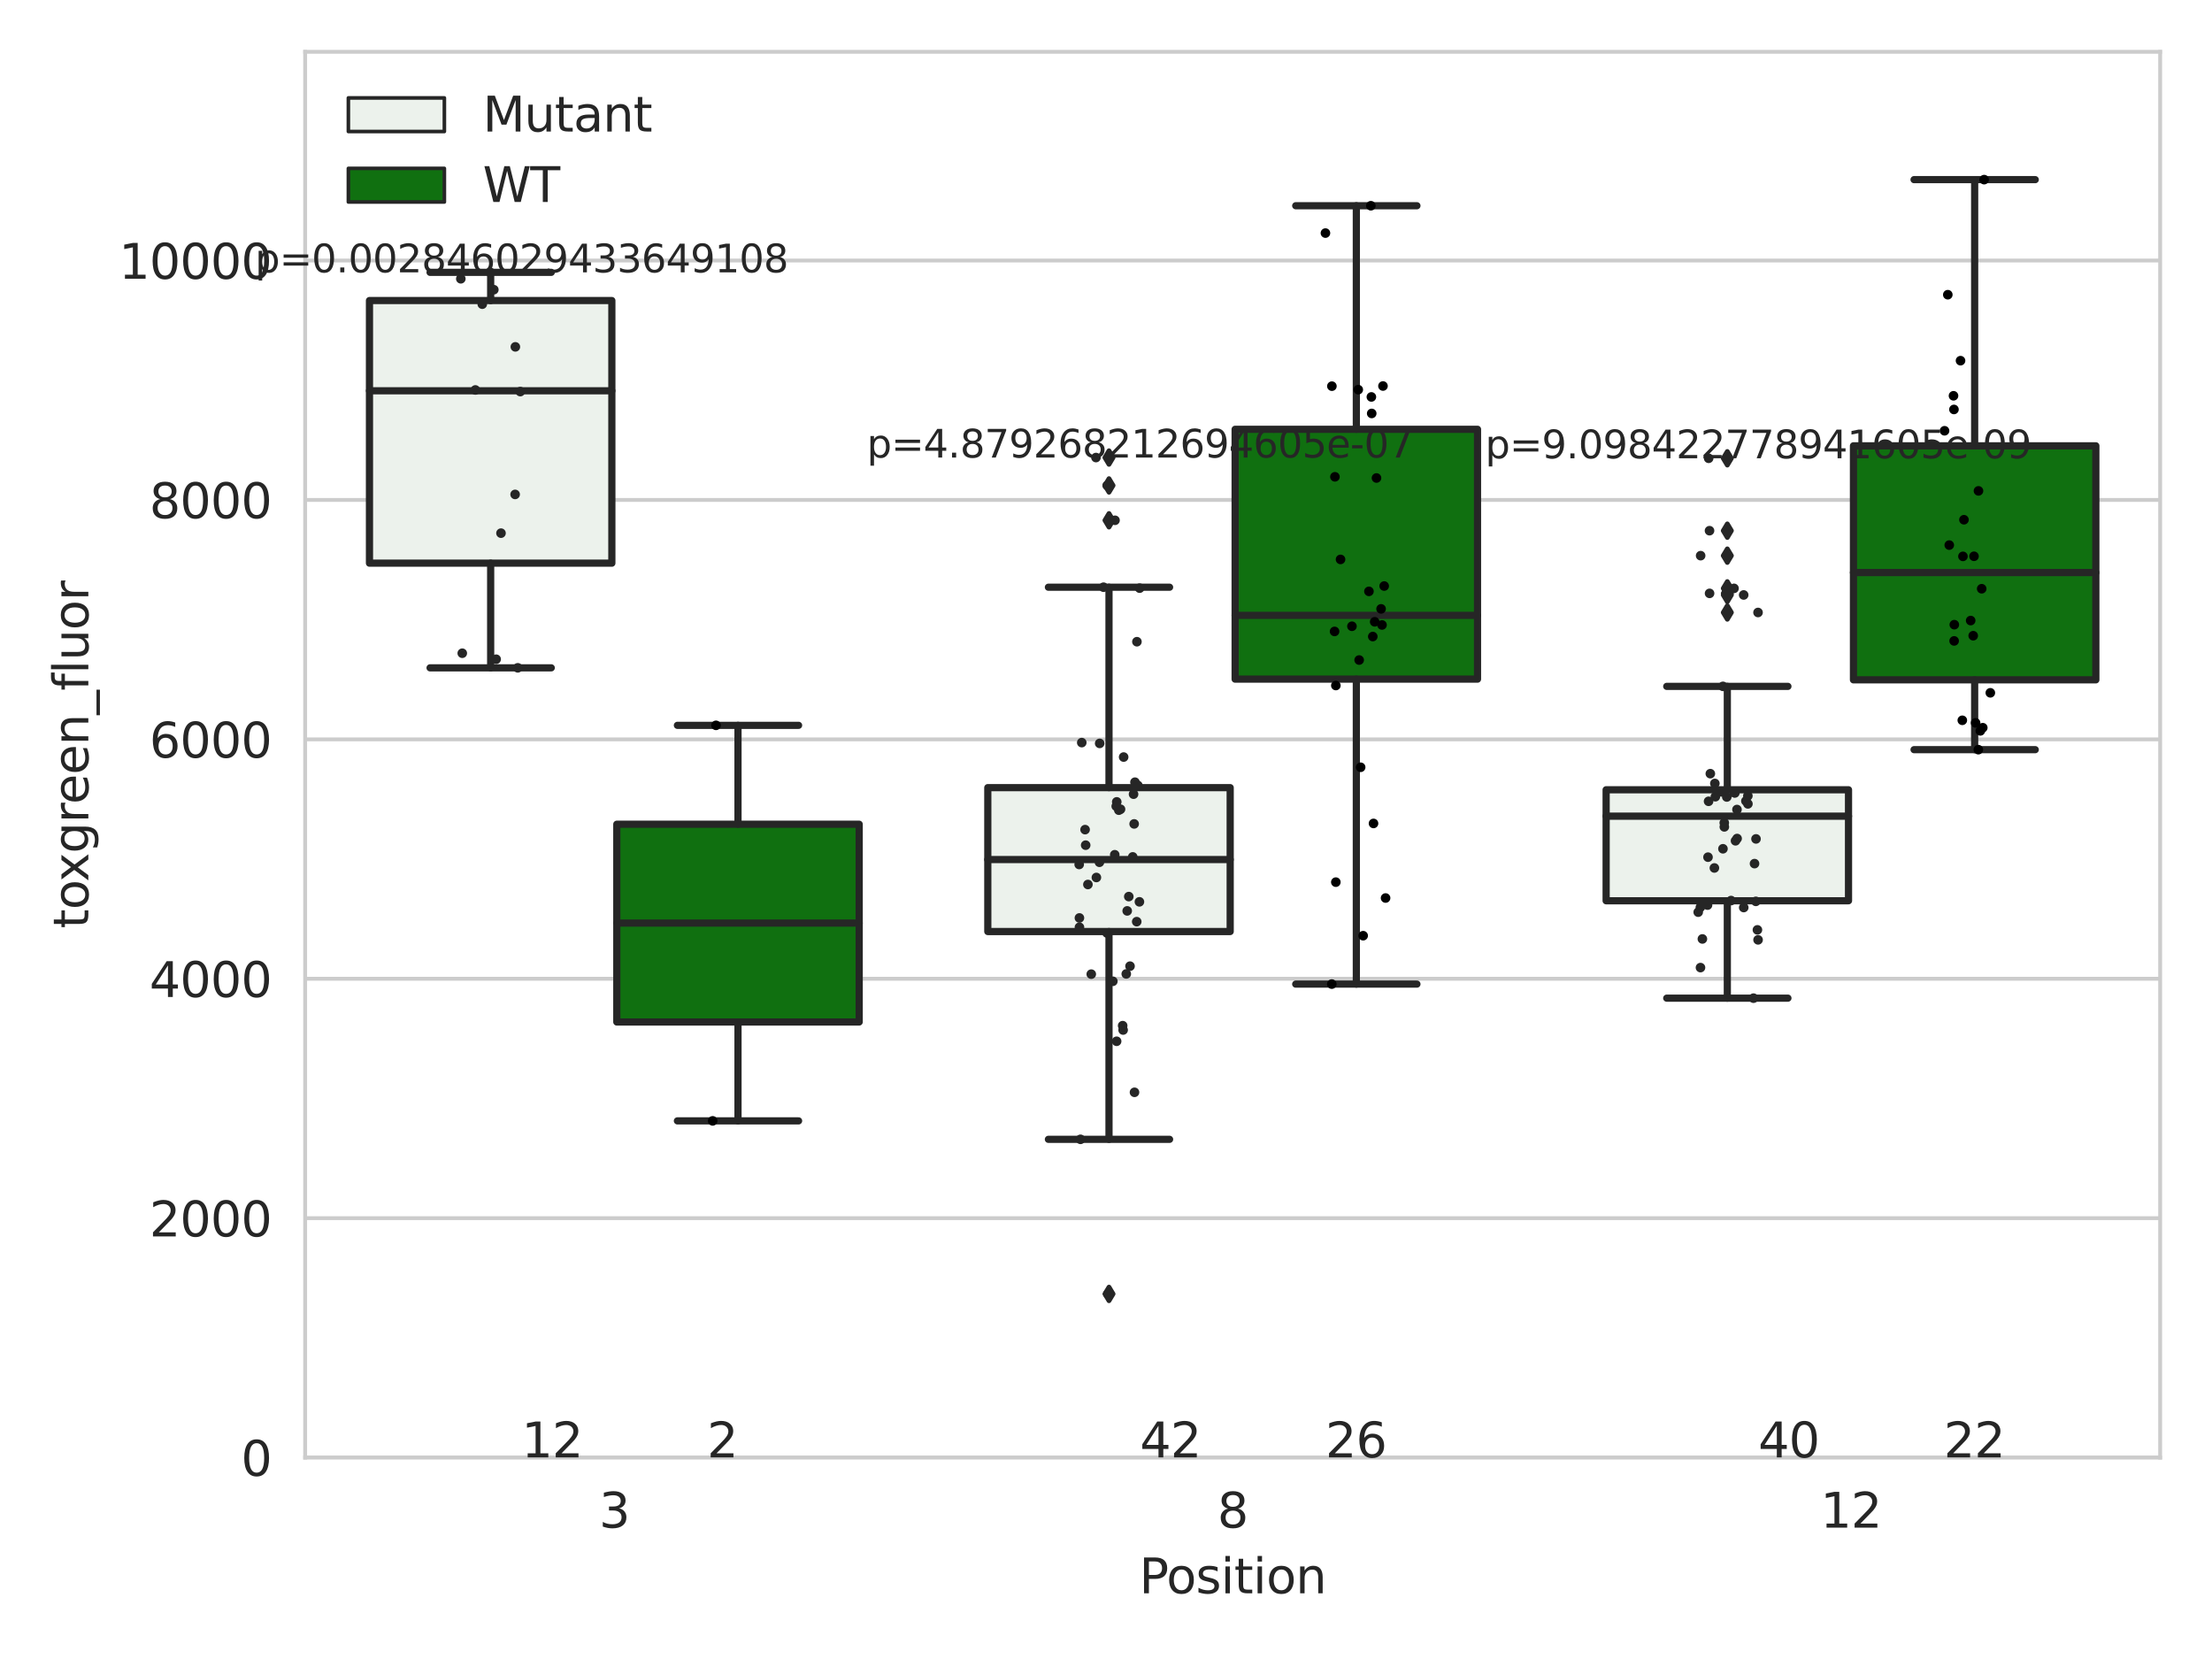 <?xml version="1.0" encoding="utf-8" standalone="no"?>
<!DOCTYPE svg PUBLIC "-//W3C//DTD SVG 1.1//EN"
  "http://www.w3.org/Graphics/SVG/1.1/DTD/svg11.dtd">
<svg xmlns:xlink="http://www.w3.org/1999/xlink" width="460.8pt" height="345.6pt" viewBox="0 0 460.8 345.6" xmlns="http://www.w3.org/2000/svg" version="1.1">
 <defs>
  <style type="text/css">*{stroke-linejoin: round; stroke-linecap: butt}</style>
 </defs>
 <g id="figure_1">
  <g id="patch_1">
   <path d="M 0 345.6 
L 460.8 345.6 
L 460.8 0 
L 0 0 
z
" style="fill: #ffffff"/>
  </g>
  <g id="axes_1">
   <g id="patch_2">
    <path d="M 63.571 303.64 
L 450 303.64 
L 450 10.8 
L 63.571 10.8 
z
" style="fill: #ffffff"/>
   </g>
   <g id="matplotlib.axis_1">
    <g id="xtick_1">
     <g id="text_1">
      <!-- 3 -->
      <g style="fill: #262626" transform="translate(124.795 318.238) scale(0.1 -0.1)">
       <defs>
        <path id="DejaVuSans-33" d="M 2597 2516 
Q 3050 2419 3304 2112 
Q 3559 1806 3559 1356 
Q 3559 666 3084 287 
Q 2609 -91 1734 -91 
Q 1441 -91 1130 -33 
Q 819 25 488 141 
L 488 750 
Q 750 597 1062 519 
Q 1375 441 1716 441 
Q 2309 441 2620 675 
Q 2931 909 2931 1356 
Q 2931 1769 2642 2001 
Q 2353 2234 1838 2234 
L 1294 2234 
L 1294 2753 
L 1863 2753 
Q 2328 2753 2575 2939 
Q 2822 3125 2822 3475 
Q 2822 3834 2567 4026 
Q 2313 4219 1838 4219 
Q 1578 4219 1281 4162 
Q 984 4106 628 3988 
L 628 4550 
Q 988 4650 1302 4700 
Q 1616 4750 1894 4750 
Q 2613 4750 3031 4423 
Q 3450 4097 3450 3541 
Q 3450 3153 3228 2886 
Q 3006 2619 2597 2516 
z
" transform="scale(0.016)"/>
       </defs>
       <use xlink:href="#DejaVuSans-33"/>
      </g>
     </g>
    </g>
    <g id="xtick_2">
     <g id="text_2">
      <!-- 8 -->
      <g style="fill: #262626" transform="translate(253.604 318.238) scale(0.1 -0.1)">
       <defs>
        <path id="DejaVuSans-38" d="M 2034 2216 
Q 1584 2216 1326 1975 
Q 1069 1734 1069 1313 
Q 1069 891 1326 650 
Q 1584 409 2034 409 
Q 2484 409 2743 651 
Q 3003 894 3003 1313 
Q 3003 1734 2745 1975 
Q 2488 2216 2034 2216 
z
M 1403 2484 
Q 997 2584 770 2862 
Q 544 3141 544 3541 
Q 544 4100 942 4425 
Q 1341 4750 2034 4750 
Q 2731 4750 3128 4425 
Q 3525 4100 3525 3541 
Q 3525 3141 3298 2862 
Q 3072 2584 2669 2484 
Q 3125 2378 3379 2068 
Q 3634 1759 3634 1313 
Q 3634 634 3220 271 
Q 2806 -91 2034 -91 
Q 1263 -91 848 271 
Q 434 634 434 1313 
Q 434 1759 690 2068 
Q 947 2378 1403 2484 
z
M 1172 3481 
Q 1172 3119 1398 2916 
Q 1625 2713 2034 2713 
Q 2441 2713 2670 2916 
Q 2900 3119 2900 3481 
Q 2900 3844 2670 4047 
Q 2441 4250 2034 4250 
Q 1625 4250 1398 4047 
Q 1172 3844 1172 3481 
z
" transform="scale(0.016)"/>
       </defs>
       <use xlink:href="#DejaVuSans-38"/>
      </g>
     </g>
    </g>
    <g id="xtick_3">
     <g id="text_3">
      <!-- 12 -->
      <g style="fill: #262626" transform="translate(379.233 318.238) scale(0.1 -0.1)">
       <defs>
        <path id="DejaVuSans-31" d="M 794 531 
L 1825 531 
L 1825 4091 
L 703 3866 
L 703 4441 
L 1819 4666 
L 2450 4666 
L 2450 531 
L 3481 531 
L 3481 0 
L 794 0 
L 794 531 
z
" transform="scale(0.016)"/>
        <path id="DejaVuSans-32" d="M 1228 531 
L 3431 531 
L 3431 0 
L 469 0 
L 469 531 
Q 828 903 1448 1529 
Q 2069 2156 2228 2338 
Q 2531 2678 2651 2914 
Q 2772 3150 2772 3378 
Q 2772 3750 2511 3984 
Q 2250 4219 1831 4219 
Q 1534 4219 1204 4116 
Q 875 4013 500 3803 
L 500 4441 
Q 881 4594 1212 4672 
Q 1544 4750 1819 4750 
Q 2544 4750 2975 4387 
Q 3406 4025 3406 3419 
Q 3406 3131 3298 2873 
Q 3191 2616 2906 2266 
Q 2828 2175 2409 1742 
Q 1991 1309 1228 531 
z
" transform="scale(0.016)"/>
       </defs>
       <use xlink:href="#DejaVuSans-31"/>
       <use xlink:href="#DejaVuSans-32" x="63.623"/>
      </g>
     </g>
    </g>
    <g id="text_4">
     <!-- Position -->
     <g style="fill: #262626" transform="translate(237.322 331.917) scale(0.1 -0.1)">
      <defs>
       <path id="DejaVuSans-50" d="M 1259 4147 
L 1259 2394 
L 2053 2394 
Q 2494 2394 2734 2622 
Q 2975 2850 2975 3272 
Q 2975 3691 2734 3919 
Q 2494 4147 2053 4147 
L 1259 4147 
z
M 628 4666 
L 2053 4666 
Q 2838 4666 3239 4311 
Q 3641 3956 3641 3272 
Q 3641 2581 3239 2228 
Q 2838 1875 2053 1875 
L 1259 1875 
L 1259 0 
L 628 0 
L 628 4666 
z
" transform="scale(0.016)"/>
       <path id="DejaVuSans-6f" d="M 1959 3097 
Q 1497 3097 1228 2736 
Q 959 2375 959 1747 
Q 959 1119 1226 758 
Q 1494 397 1959 397 
Q 2419 397 2687 759 
Q 2956 1122 2956 1747 
Q 2956 2369 2687 2733 
Q 2419 3097 1959 3097 
z
M 1959 3584 
Q 2709 3584 3137 3096 
Q 3566 2609 3566 1747 
Q 3566 888 3137 398 
Q 2709 -91 1959 -91 
Q 1206 -91 779 398 
Q 353 888 353 1747 
Q 353 2609 779 3096 
Q 1206 3584 1959 3584 
z
" transform="scale(0.016)"/>
       <path id="DejaVuSans-73" d="M 2834 3397 
L 2834 2853 
Q 2591 2978 2328 3040 
Q 2066 3103 1784 3103 
Q 1356 3103 1142 2972 
Q 928 2841 928 2578 
Q 928 2378 1081 2264 
Q 1234 2150 1697 2047 
L 1894 2003 
Q 2506 1872 2764 1633 
Q 3022 1394 3022 966 
Q 3022 478 2636 193 
Q 2250 -91 1575 -91 
Q 1294 -91 989 -36 
Q 684 19 347 128 
L 347 722 
Q 666 556 975 473 
Q 1284 391 1588 391 
Q 1994 391 2212 530 
Q 2431 669 2431 922 
Q 2431 1156 2273 1281 
Q 2116 1406 1581 1522 
L 1381 1569 
Q 847 1681 609 1914 
Q 372 2147 372 2553 
Q 372 3047 722 3315 
Q 1072 3584 1716 3584 
Q 2034 3584 2315 3537 
Q 2597 3491 2834 3397 
z
" transform="scale(0.016)"/>
       <path id="DejaVuSans-69" d="M 603 3500 
L 1178 3500 
L 1178 0 
L 603 0 
L 603 3500 
z
M 603 4863 
L 1178 4863 
L 1178 4134 
L 603 4134 
L 603 4863 
z
" transform="scale(0.016)"/>
       <path id="DejaVuSans-74" d="M 1172 4494 
L 1172 3500 
L 2356 3500 
L 2356 3053 
L 1172 3053 
L 1172 1153 
Q 1172 725 1289 603 
Q 1406 481 1766 481 
L 2356 481 
L 2356 0 
L 1766 0 
Q 1100 0 847 248 
Q 594 497 594 1153 
L 594 3053 
L 172 3053 
L 172 3500 
L 594 3500 
L 594 4494 
L 1172 4494 
z
" transform="scale(0.016)"/>
       <path id="DejaVuSans-6e" d="M 3513 2113 
L 3513 0 
L 2938 0 
L 2938 2094 
Q 2938 2591 2744 2837 
Q 2550 3084 2163 3084 
Q 1697 3084 1428 2787 
Q 1159 2491 1159 1978 
L 1159 0 
L 581 0 
L 581 3500 
L 1159 3500 
L 1159 2956 
Q 1366 3272 1645 3428 
Q 1925 3584 2291 3584 
Q 2894 3584 3203 3211 
Q 3513 2838 3513 2113 
z
" transform="scale(0.016)"/>
      </defs>
      <use xlink:href="#DejaVuSans-50"/>
      <use xlink:href="#DejaVuSans-6f" x="56.678"/>
      <use xlink:href="#DejaVuSans-73" x="117.859"/>
      <use xlink:href="#DejaVuSans-69" x="169.959"/>
      <use xlink:href="#DejaVuSans-74" x="197.742"/>
      <use xlink:href="#DejaVuSans-69" x="236.951"/>
      <use xlink:href="#DejaVuSans-6f" x="264.734"/>
      <use xlink:href="#DejaVuSans-6e" x="325.916"/>
     </g>
    </g>
   </g>
   <g id="matplotlib.axis_2">
    <g id="ytick_1">
     <g id="line2d_1">
      <path d="M 63.571 303.64 
L 450 303.64 
" clip-path="url(#p549c522151)" style="fill: none; stroke: #cccccc; stroke-width: 0.8; stroke-linecap: round"/>
     </g>
     <g id="text_5">
      <!-- 0 -->
      <g style="fill: #262626" transform="translate(50.209 307.439) scale(0.1 -0.1)">
       <defs>
        <path id="DejaVuSans-30" d="M 2034 4250 
Q 1547 4250 1301 3770 
Q 1056 3291 1056 2328 
Q 1056 1369 1301 889 
Q 1547 409 2034 409 
Q 2525 409 2770 889 
Q 3016 1369 3016 2328 
Q 3016 3291 2770 3770 
Q 2525 4250 2034 4250 
z
M 2034 4750 
Q 2819 4750 3233 4129 
Q 3647 3509 3647 2328 
Q 3647 1150 3233 529 
Q 2819 -91 2034 -91 
Q 1250 -91 836 529 
Q 422 1150 422 2328 
Q 422 3509 836 4129 
Q 1250 4750 2034 4750 
z
" transform="scale(0.016)"/>
       </defs>
       <use xlink:href="#DejaVuSans-30"/>
      </g>
     </g>
    </g>
    <g id="ytick_2">
     <g id="line2d_2">
      <path d="M 63.571 253.767 
L 450 253.767 
" clip-path="url(#p549c522151)" style="fill: none; stroke: #cccccc; stroke-width: 0.8; stroke-linecap: round"/>
     </g>
     <g id="text_6">
      <!-- 2000 -->
      <g style="fill: #262626" transform="translate(31.121 257.566) scale(0.1 -0.1)">
       <use xlink:href="#DejaVuSans-32"/>
       <use xlink:href="#DejaVuSans-30" x="63.623"/>
       <use xlink:href="#DejaVuSans-30" x="127.246"/>
       <use xlink:href="#DejaVuSans-30" x="190.869"/>
      </g>
     </g>
    </g>
    <g id="ytick_3">
     <g id="line2d_3">
      <path d="M 63.571 203.894 
L 450 203.894 
" clip-path="url(#p549c522151)" style="fill: none; stroke: #cccccc; stroke-width: 0.8; stroke-linecap: round"/>
     </g>
     <g id="text_7">
      <!-- 4000 -->
      <g style="fill: #262626" transform="translate(31.121 207.693) scale(0.1 -0.1)">
       <defs>
        <path id="DejaVuSans-34" d="M 2419 4116 
L 825 1625 
L 2419 1625 
L 2419 4116 
z
M 2253 4666 
L 3047 4666 
L 3047 1625 
L 3713 1625 
L 3713 1100 
L 3047 1100 
L 3047 0 
L 2419 0 
L 2419 1100 
L 313 1100 
L 313 1709 
L 2253 4666 
z
" transform="scale(0.016)"/>
       </defs>
       <use xlink:href="#DejaVuSans-34"/>
       <use xlink:href="#DejaVuSans-30" x="63.623"/>
       <use xlink:href="#DejaVuSans-30" x="127.246"/>
       <use xlink:href="#DejaVuSans-30" x="190.869"/>
      </g>
     </g>
    </g>
    <g id="ytick_4">
     <g id="line2d_4">
      <path d="M 63.571 154.021 
L 450 154.021 
" clip-path="url(#p549c522151)" style="fill: none; stroke: #cccccc; stroke-width: 0.8; stroke-linecap: round"/>
     </g>
     <g id="text_8">
      <!-- 6000 -->
      <g style="fill: #262626" transform="translate(31.121 157.82) scale(0.1 -0.1)">
       <defs>
        <path id="DejaVuSans-36" d="M 2113 2584 
Q 1688 2584 1439 2293 
Q 1191 2003 1191 1497 
Q 1191 994 1439 701 
Q 1688 409 2113 409 
Q 2538 409 2786 701 
Q 3034 994 3034 1497 
Q 3034 2003 2786 2293 
Q 2538 2584 2113 2584 
z
M 3366 4563 
L 3366 3988 
Q 3128 4100 2886 4159 
Q 2644 4219 2406 4219 
Q 1781 4219 1451 3797 
Q 1122 3375 1075 2522 
Q 1259 2794 1537 2939 
Q 1816 3084 2150 3084 
Q 2853 3084 3261 2657 
Q 3669 2231 3669 1497 
Q 3669 778 3244 343 
Q 2819 -91 2113 -91 
Q 1303 -91 875 529 
Q 447 1150 447 2328 
Q 447 3434 972 4092 
Q 1497 4750 2381 4750 
Q 2619 4750 2861 4703 
Q 3103 4656 3366 4563 
z
" transform="scale(0.016)"/>
       </defs>
       <use xlink:href="#DejaVuSans-36"/>
       <use xlink:href="#DejaVuSans-30" x="63.623"/>
       <use xlink:href="#DejaVuSans-30" x="127.246"/>
       <use xlink:href="#DejaVuSans-30" x="190.869"/>
      </g>
     </g>
    </g>
    <g id="ytick_5">
     <g id="line2d_5">
      <path d="M 63.571 104.148 
L 450 104.148 
" clip-path="url(#p549c522151)" style="fill: none; stroke: #cccccc; stroke-width: 0.8; stroke-linecap: round"/>
     </g>
     <g id="text_9">
      <!-- 8000 -->
      <g style="fill: #262626" transform="translate(31.121 107.947) scale(0.1 -0.1)">
       <use xlink:href="#DejaVuSans-38"/>
       <use xlink:href="#DejaVuSans-30" x="63.623"/>
       <use xlink:href="#DejaVuSans-30" x="127.246"/>
       <use xlink:href="#DejaVuSans-30" x="190.869"/>
      </g>
     </g>
    </g>
    <g id="ytick_6">
     <g id="line2d_6">
      <path d="M 63.571 54.275 
L 450 54.275 
" clip-path="url(#p549c522151)" style="fill: none; stroke: #cccccc; stroke-width: 0.8; stroke-linecap: round"/>
     </g>
     <g id="text_10">
      <!-- 10000 -->
      <g style="fill: #262626" transform="translate(24.759 58.074) scale(0.1 -0.1)">
       <use xlink:href="#DejaVuSans-31"/>
       <use xlink:href="#DejaVuSans-30" x="63.623"/>
       <use xlink:href="#DejaVuSans-30" x="127.246"/>
       <use xlink:href="#DejaVuSans-30" x="190.869"/>
       <use xlink:href="#DejaVuSans-30" x="254.492"/>
      </g>
     </g>
    </g>
    <g id="text_11">
     <!-- toxgreen_fluor -->
     <g style="fill: #262626" transform="translate(18.401 193.415) rotate(-90) scale(0.1 -0.1)">
      <defs>
       <path id="DejaVuSans-78" d="M 3513 3500 
L 2247 1797 
L 3578 0 
L 2900 0 
L 1881 1375 
L 863 0 
L 184 0 
L 1544 1831 
L 300 3500 
L 978 3500 
L 1906 2253 
L 2834 3500 
L 3513 3500 
z
" transform="scale(0.016)"/>
       <path id="DejaVuSans-67" d="M 2906 1791 
Q 2906 2416 2648 2759 
Q 2391 3103 1925 3103 
Q 1463 3103 1205 2759 
Q 947 2416 947 1791 
Q 947 1169 1205 825 
Q 1463 481 1925 481 
Q 2391 481 2648 825 
Q 2906 1169 2906 1791 
z
M 3481 434 
Q 3481 -459 3084 -895 
Q 2688 -1331 1869 -1331 
Q 1566 -1331 1297 -1286 
Q 1028 -1241 775 -1147 
L 775 -588 
Q 1028 -725 1275 -790 
Q 1522 -856 1778 -856 
Q 2344 -856 2625 -561 
Q 2906 -266 2906 331 
L 2906 616 
Q 2728 306 2450 153 
Q 2172 0 1784 0 
Q 1141 0 747 490 
Q 353 981 353 1791 
Q 353 2603 747 3093 
Q 1141 3584 1784 3584 
Q 2172 3584 2450 3431 
Q 2728 3278 2906 2969 
L 2906 3500 
L 3481 3500 
L 3481 434 
z
" transform="scale(0.016)"/>
       <path id="DejaVuSans-72" d="M 2631 2963 
Q 2534 3019 2420 3045 
Q 2306 3072 2169 3072 
Q 1681 3072 1420 2755 
Q 1159 2438 1159 1844 
L 1159 0 
L 581 0 
L 581 3500 
L 1159 3500 
L 1159 2956 
Q 1341 3275 1631 3429 
Q 1922 3584 2338 3584 
Q 2397 3584 2469 3576 
Q 2541 3569 2628 3553 
L 2631 2963 
z
" transform="scale(0.016)"/>
       <path id="DejaVuSans-65" d="M 3597 1894 
L 3597 1613 
L 953 1613 
Q 991 1019 1311 708 
Q 1631 397 2203 397 
Q 2534 397 2845 478 
Q 3156 559 3463 722 
L 3463 178 
Q 3153 47 2828 -22 
Q 2503 -91 2169 -91 
Q 1331 -91 842 396 
Q 353 884 353 1716 
Q 353 2575 817 3079 
Q 1281 3584 2069 3584 
Q 2775 3584 3186 3129 
Q 3597 2675 3597 1894 
z
M 3022 2063 
Q 3016 2534 2758 2815 
Q 2500 3097 2075 3097 
Q 1594 3097 1305 2825 
Q 1016 2553 972 2059 
L 3022 2063 
z
" transform="scale(0.016)"/>
       <path id="DejaVuSans-5f" d="M 3263 -1063 
L 3263 -1509 
L -63 -1509 
L -63 -1063 
L 3263 -1063 
z
" transform="scale(0.016)"/>
       <path id="DejaVuSans-66" d="M 2375 4863 
L 2375 4384 
L 1825 4384 
Q 1516 4384 1395 4259 
Q 1275 4134 1275 3809 
L 1275 3500 
L 2222 3500 
L 2222 3053 
L 1275 3053 
L 1275 0 
L 697 0 
L 697 3053 
L 147 3053 
L 147 3500 
L 697 3500 
L 697 3744 
Q 697 4328 969 4595 
Q 1241 4863 1831 4863 
L 2375 4863 
z
" transform="scale(0.016)"/>
       <path id="DejaVuSans-6c" d="M 603 4863 
L 1178 4863 
L 1178 0 
L 603 0 
L 603 4863 
z
" transform="scale(0.016)"/>
       <path id="DejaVuSans-75" d="M 544 1381 
L 544 3500 
L 1119 3500 
L 1119 1403 
Q 1119 906 1312 657 
Q 1506 409 1894 409 
Q 2359 409 2629 706 
Q 2900 1003 2900 1516 
L 2900 3500 
L 3475 3500 
L 3475 0 
L 2900 0 
L 2900 538 
Q 2691 219 2414 64 
Q 2138 -91 1772 -91 
Q 1169 -91 856 284 
Q 544 659 544 1381 
z
M 1991 3584 
L 1991 3584 
z
" transform="scale(0.016)"/>
      </defs>
      <use xlink:href="#DejaVuSans-74"/>
      <use xlink:href="#DejaVuSans-6f" x="39.209"/>
      <use xlink:href="#DejaVuSans-78" x="97.266"/>
      <use xlink:href="#DejaVuSans-67" x="156.445"/>
      <use xlink:href="#DejaVuSans-72" x="219.922"/>
      <use xlink:href="#DejaVuSans-65" x="258.785"/>
      <use xlink:href="#DejaVuSans-65" x="320.309"/>
      <use xlink:href="#DejaVuSans-6e" x="381.832"/>
      <use xlink:href="#DejaVuSans-5f" x="445.211"/>
      <use xlink:href="#DejaVuSans-66" x="495.211"/>
      <use xlink:href="#DejaVuSans-6c" x="530.416"/>
      <use xlink:href="#DejaVuSans-75" x="558.199"/>
      <use xlink:href="#DejaVuSans-6f" x="621.578"/>
      <use xlink:href="#DejaVuSans-72" x="682.76"/>
     </g>
    </g>
   </g>
   <g id="patch_3">
    <path d="M 76.967 117.319 
L 127.461 117.319 
L 127.461 62.61 
L 76.967 62.61 
L 76.967 117.319 
z
" clip-path="url(#p549c522151)" style="fill: #ecf2ec; stroke: #262626; stroke-width: 1.5; stroke-linejoin: miter"/>
   </g>
   <g id="patch_4">
    <path d="M 128.491 212.9 
L 178.985 212.9 
L 178.985 171.701 
L 128.491 171.701 
L 128.491 212.9 
z
" clip-path="url(#p549c522151)" style="fill: #107010; stroke: #262626; stroke-width: 1.5; stroke-linejoin: miter"/>
   </g>
   <g id="patch_5">
    <path d="M 205.777 194.058 
L 256.27 194.058 
L 256.27 164.078 
L 205.777 164.078 
L 205.777 194.058 
z
" clip-path="url(#p549c522151)" style="fill: #ecf2ec; stroke: #262626; stroke-width: 1.5; stroke-linejoin: miter"/>
   </g>
   <g id="patch_6">
    <path d="M 257.301 141.476 
L 307.794 141.476 
L 307.794 89.428 
L 257.301 89.428 
L 257.301 141.476 
z
" clip-path="url(#p549c522151)" style="fill: #107010; stroke: #262626; stroke-width: 1.5; stroke-linejoin: miter"/>
   </g>
   <g id="patch_7">
    <path d="M 334.587 187.646 
L 385.08 187.646 
L 385.08 164.522 
L 334.587 164.522 
L 334.587 187.646 
z
" clip-path="url(#p549c522151)" style="fill: #ecf2ec; stroke: #262626; stroke-width: 1.5; stroke-linejoin: miter"/>
   </g>
   <g id="patch_8">
    <path d="M 386.11 141.624 
L 436.604 141.624 
L 436.604 92.869 
L 386.11 92.869 
L 386.11 141.624 
z
" clip-path="url(#p549c522151)" style="fill: #107010; stroke: #262626; stroke-width: 1.5; stroke-linejoin: miter"/>
   </g>
   <g id="patch_9">
    <path d="M 127.976 303.64 
L 127.976 303.64 
L 127.976 303.64 
L 127.976 303.64 
z
" clip-path="url(#p549c522151)" style="fill: #ecf2ec; stroke: #262626; stroke-width: 0.75; stroke-linejoin: miter"/>
   </g>
   <g id="patch_10">
    <path d="M 127.976 303.64 
L 127.976 303.64 
L 127.976 303.64 
L 127.976 303.64 
z
" clip-path="url(#p549c522151)" style="fill: #107010; stroke: #262626; stroke-width: 0.75; stroke-linejoin: miter"/>
   </g>
   <g id="PathCollection_1"/>
   <g id="PathCollection_2"/>
   <g id="line2d_7">
    <path d="M 102.214 117.319 
L 102.214 139.121 
" clip-path="url(#p549c522151)" style="fill: none; stroke: #262626; stroke-width: 1.5; stroke-linecap: round"/>
   </g>
   <g id="line2d_8">
    <path d="M 102.214 62.61 
L 102.214 56.735 
" clip-path="url(#p549c522151)" style="fill: none; stroke: #262626; stroke-width: 1.5; stroke-linecap: round"/>
   </g>
   <g id="line2d_9">
    <path d="M 89.591 139.121 
L 114.837 139.121 
" clip-path="url(#p549c522151)" style="fill: none; stroke: #262626; stroke-width: 1.5; stroke-linecap: round"/>
   </g>
   <g id="line2d_10">
    <path d="M 89.591 56.735 
L 114.837 56.735 
" clip-path="url(#p549c522151)" style="fill: none; stroke: #262626; stroke-width: 1.5; stroke-linecap: round"/>
   </g>
   <g id="line2d_11"/>
   <g id="line2d_12">
    <path d="M 153.738 212.9 
L 153.738 233.5 
" clip-path="url(#p549c522151)" style="fill: none; stroke: #262626; stroke-width: 1.5; stroke-linecap: round"/>
   </g>
   <g id="line2d_13">
    <path d="M 153.738 171.701 
L 153.738 151.101 
" clip-path="url(#p549c522151)" style="fill: none; stroke: #262626; stroke-width: 1.5; stroke-linecap: round"/>
   </g>
   <g id="line2d_14">
    <path d="M 141.115 233.5 
L 166.361 233.5 
" clip-path="url(#p549c522151)" style="fill: none; stroke: #262626; stroke-width: 1.5; stroke-linecap: round"/>
   </g>
   <g id="line2d_15">
    <path d="M 141.115 151.101 
L 166.361 151.101 
" clip-path="url(#p549c522151)" style="fill: none; stroke: #262626; stroke-width: 1.5; stroke-linecap: round"/>
   </g>
   <g id="line2d_16"/>
   <g id="line2d_17">
    <path d="M 231.024 194.058 
L 231.024 237.343 
" clip-path="url(#p549c522151)" style="fill: none; stroke: #262626; stroke-width: 1.5; stroke-linecap: round"/>
   </g>
   <g id="line2d_18">
    <path d="M 231.024 164.078 
L 231.024 122.328 
" clip-path="url(#p549c522151)" style="fill: none; stroke: #262626; stroke-width: 1.5; stroke-linecap: round"/>
   </g>
   <g id="line2d_19">
    <path d="M 218.4 237.343 
L 243.647 237.343 
" clip-path="url(#p549c522151)" style="fill: none; stroke: #262626; stroke-width: 1.5; stroke-linecap: round"/>
   </g>
   <g id="line2d_20">
    <path d="M 218.4 122.328 
L 243.647 122.328 
" clip-path="url(#p549c522151)" style="fill: none; stroke: #262626; stroke-width: 1.5; stroke-linecap: round"/>
   </g>
   <g id="line2d_21">
    <defs>
     <path id="m331455f910" d="M -0 1.414 
L 0.849 0 
L 0 -1.414 
L -0.849 -0 
z
" style="stroke: #262626; stroke-linejoin: miter"/>
    </defs>
    <g clip-path="url(#p549c522151)">
     <use xlink:href="#m331455f910" x="231.024" y="269.547" style="fill: #262626; stroke: #262626; stroke-linejoin: miter"/>
     <use xlink:href="#m331455f910" x="231.024" y="108.387" style="fill: #262626; stroke: #262626; stroke-linejoin: miter"/>
     <use xlink:href="#m331455f910" x="231.024" y="95.316" style="fill: #262626; stroke: #262626; stroke-linejoin: miter"/>
     <use xlink:href="#m331455f910" x="231.024" y="101.128" style="fill: #262626; stroke: #262626; stroke-linejoin: miter"/>
    </g>
   </g>
   <g id="line2d_22">
    <path d="M 282.548 141.476 
L 282.548 205.005 
" clip-path="url(#p549c522151)" style="fill: none; stroke: #262626; stroke-width: 1.5; stroke-linecap: round"/>
   </g>
   <g id="line2d_23">
    <path d="M 282.548 89.428 
L 282.548 42.859 
" clip-path="url(#p549c522151)" style="fill: none; stroke: #262626; stroke-width: 1.5; stroke-linecap: round"/>
   </g>
   <g id="line2d_24">
    <path d="M 269.924 205.005 
L 295.171 205.005 
" clip-path="url(#p549c522151)" style="fill: none; stroke: #262626; stroke-width: 1.5; stroke-linecap: round"/>
   </g>
   <g id="line2d_25">
    <path d="M 269.924 42.859 
L 295.171 42.859 
" clip-path="url(#p549c522151)" style="fill: none; stroke: #262626; stroke-width: 1.5; stroke-linecap: round"/>
   </g>
   <g id="line2d_26"/>
   <g id="line2d_27">
    <path d="M 359.833 187.646 
L 359.833 207.934 
" clip-path="url(#p549c522151)" style="fill: none; stroke: #262626; stroke-width: 1.5; stroke-linecap: round"/>
   </g>
   <g id="line2d_28">
    <path d="M 359.833 164.522 
L 359.833 142.983 
" clip-path="url(#p549c522151)" style="fill: none; stroke: #262626; stroke-width: 1.5; stroke-linecap: round"/>
   </g>
   <g id="line2d_29">
    <path d="M 347.21 207.934 
L 372.457 207.934 
" clip-path="url(#p549c522151)" style="fill: none; stroke: #262626; stroke-width: 1.5; stroke-linecap: round"/>
   </g>
   <g id="line2d_30">
    <path d="M 347.21 142.983 
L 372.457 142.983 
" clip-path="url(#p549c522151)" style="fill: none; stroke: #262626; stroke-width: 1.5; stroke-linecap: round"/>
   </g>
   <g id="line2d_31">
    <g clip-path="url(#p549c522151)">
     <use xlink:href="#m331455f910" x="359.833" y="123.941" style="fill: #262626; stroke: #262626; stroke-linejoin: miter"/>
     <use xlink:href="#m331455f910" x="359.833" y="95.471" style="fill: #262626; stroke: #262626; stroke-linejoin: miter"/>
     <use xlink:href="#m331455f910" x="359.833" y="123.61" style="fill: #262626; stroke: #262626; stroke-linejoin: miter"/>
     <use xlink:href="#m331455f910" x="359.833" y="115.754" style="fill: #262626; stroke: #262626; stroke-linejoin: miter"/>
     <use xlink:href="#m331455f910" x="359.833" y="110.552" style="fill: #262626; stroke: #262626; stroke-linejoin: miter"/>
     <use xlink:href="#m331455f910" x="359.833" y="122.567" style="fill: #262626; stroke: #262626; stroke-linejoin: miter"/>
     <use xlink:href="#m331455f910" x="359.833" y="127.592" style="fill: #262626; stroke: #262626; stroke-linejoin: miter"/>
    </g>
   </g>
   <g id="line2d_32">
    <path d="M 411.357 141.624 
L 411.357 156.168 
" clip-path="url(#p549c522151)" style="fill: none; stroke: #262626; stroke-width: 1.5; stroke-linecap: round"/>
   </g>
   <g id="line2d_33">
    <path d="M 411.357 92.869 
L 411.357 37.422 
" clip-path="url(#p549c522151)" style="fill: none; stroke: #262626; stroke-width: 1.5; stroke-linecap: round"/>
   </g>
   <g id="line2d_34">
    <path d="M 398.734 156.168 
L 423.98 156.168 
" clip-path="url(#p549c522151)" style="fill: none; stroke: #262626; stroke-width: 1.5; stroke-linecap: round"/>
   </g>
   <g id="line2d_35">
    <path d="M 398.734 37.422 
L 423.98 37.422 
" clip-path="url(#p549c522151)" style="fill: none; stroke: #262626; stroke-width: 1.5; stroke-linecap: round"/>
   </g>
   <g id="line2d_36"/>
   <g id="line2d_37">
    <path d="M 76.967 81.404 
L 127.461 81.404 
" clip-path="url(#p549c522151)" style="fill: none; stroke: #262626; stroke-width: 1.5; stroke-linecap: round"/>
   </g>
   <g id="line2d_38">
    <path d="M 128.491 192.3 
L 178.985 192.3 
" clip-path="url(#p549c522151)" style="fill: none; stroke: #262626; stroke-width: 1.5; stroke-linecap: round"/>
   </g>
   <g id="line2d_39">
    <path d="M 205.777 179.065 
L 256.27 179.065 
" clip-path="url(#p549c522151)" style="fill: none; stroke: #262626; stroke-width: 1.5; stroke-linecap: round"/>
   </g>
   <g id="line2d_40">
    <path d="M 257.301 128.187 
L 307.794 128.187 
" clip-path="url(#p549c522151)" style="fill: none; stroke: #262626; stroke-width: 1.5; stroke-linecap: round"/>
   </g>
   <g id="line2d_41">
    <path d="M 334.587 170.022 
L 385.08 170.022 
" clip-path="url(#p549c522151)" style="fill: none; stroke: #262626; stroke-width: 1.5; stroke-linecap: round"/>
   </g>
   <g id="line2d_42">
    <path d="M 386.11 119.273 
L 436.604 119.273 
" clip-path="url(#p549c522151)" style="fill: none; stroke: #262626; stroke-width: 1.5; stroke-linecap: round"/>
   </g>
   <g id="patch_11">
    <path d="M 63.571 303.64 
L 63.571 10.8 
" style="fill: none; stroke: #cccccc; stroke-width: 0.8; stroke-linejoin: miter; stroke-linecap: square"/>
   </g>
   <g id="patch_12">
    <path d="M 450 303.64 
L 450 10.8 
" style="fill: none; stroke: #cccccc; stroke-width: 0.8; stroke-linejoin: miter; stroke-linecap: square"/>
   </g>
   <g id="patch_13">
    <path d="M 63.571 303.64 
L 450 303.64 
" style="fill: none; stroke: #cccccc; stroke-width: 0.8; stroke-linejoin: miter; stroke-linecap: square"/>
   </g>
   <g id="patch_14">
    <path d="M 63.571 10.8 
L 450 10.8 
" style="fill: none; stroke: #cccccc; stroke-width: 0.8; stroke-linejoin: miter; stroke-linecap: square"/>
   </g>
   <g id="PathCollection_3">
    <defs>
     <path id="C0_0_0e49735fa8" d="M 0 1 
C 0.265 1 0.52 0.895 0.707 0.707 
C 0.895 0.52 1 0.265 1 -0 
C 1 -0.265 0.895 -0.52 0.707 -0.707 
C 0.52 -0.895 0.265 -1 0 -1 
C -0.265 -1 -0.52 -0.895 -0.707 -0.707 
C -0.895 -0.52 -1 -0.265 -1 0 
C -1 0.265 -0.895 0.52 -0.707 0.707 
C -0.52 0.895 -0.265 1 0 1 
z
"/>
    </defs>
    <g clip-path="url(#p549c522151)">
     <use xlink:href="#C0_0_0e49735fa8" x="107.359" y="72.257" style="fill: #262626"/>
    </g>
    <g clip-path="url(#p549c522151)">
     <use xlink:href="#C0_0_0e49735fa8" x="107.309" y="102.995" style="fill: #262626"/>
    </g>
    <g clip-path="url(#p549c522151)">
     <use xlink:href="#C0_0_0e49735fa8" x="108.386" y="81.574" style="fill: #262626"/>
    </g>
    <g clip-path="url(#p549c522151)">
     <use xlink:href="#C0_0_0e49735fa8" x="95.997" y="58.075" style="fill: #262626"/>
    </g>
    <g clip-path="url(#p549c522151)">
     <use xlink:href="#C0_0_0e49735fa8" x="107.864" y="139.121" style="fill: #262626"/>
    </g>
    <g clip-path="url(#p549c522151)">
     <use xlink:href="#C0_0_0e49735fa8" x="96.299" y="136.078" style="fill: #262626"/>
    </g>
    <g clip-path="url(#p549c522151)">
     <use xlink:href="#C0_0_0e49735fa8" x="104.366" y="111.066" style="fill: #262626"/>
    </g>
    <g clip-path="url(#p549c522151)">
     <use xlink:href="#C0_0_0e49735fa8" x="102.874" y="60.349" style="fill: #262626"/>
    </g>
    <g clip-path="url(#p549c522151)">
     <use xlink:href="#C0_0_0e49735fa8" x="99.029" y="81.234" style="fill: #262626"/>
    </g>
    <g clip-path="url(#p549c522151)">
     <use xlink:href="#C0_0_0e49735fa8" x="103.355" y="137.329" style="fill: #262626"/>
    </g>
    <g clip-path="url(#p549c522151)">
     <use xlink:href="#C0_0_0e49735fa8" x="100.469" y="63.364" style="fill: #262626"/>
    </g>
    <g clip-path="url(#p549c522151)">
     <use xlink:href="#C0_0_0e49735fa8" x="102.138" y="56.735" style="fill: #262626"/>
    </g>
   </g>
   <g id="PathCollection_4">
    <defs>
     <path id="C1_0_6a3f1c444f" d="M 0 1 
C 0.265 1 0.52 0.895 0.707 0.707 
C 0.895 0.52 1 0.265 1 -0 
C 1 -0.265 0.895 -0.52 0.707 -0.707 
C 0.52 -0.895 0.265 -1 0 -1 
C -0.265 -1 -0.52 -0.895 -0.707 -0.707 
C -0.895 -0.52 -1 -0.265 -1 0 
C -1 0.265 -0.895 0.52 -0.707 0.707 
C -0.52 0.895 -0.265 1 0 1 
z
"/>
    </defs>
    <g clip-path="url(#p549c522151)">
     <use xlink:href="#C1_0_6a3f1c444f" x="149.158" y="151.101"/>
    </g>
    <g clip-path="url(#p549c522151)">
     <use xlink:href="#C1_0_6a3f1c444f" x="148.462" y="233.5"/>
    </g>
   </g>
   <g id="PathCollection_5">
    <defs>
     <path id="C2_0_2afb7cb10b" d="M 0 1 
C 0.265 1 0.52 0.895 0.707 0.707 
C 0.895 0.52 1 0.265 1 -0 
C 1 -0.265 0.895 -0.52 0.707 -0.707 
C 0.52 -0.895 0.265 -1 0 -1 
C -0.265 -1 -0.52 -0.895 -0.707 -0.707 
C -0.895 -0.52 -1 -0.265 -1 0 
C -1 0.265 -0.895 0.52 -0.707 0.707 
C -0.52 0.895 -0.265 1 0 1 
z
"/>
    </defs>
    <g clip-path="url(#p549c522151)">
     <use xlink:href="#C2_0_2afb7cb10b" x="237.408" y="122.523" style="fill: #262626"/>
    </g>
    <g clip-path="url(#p549c522151)">
     <use xlink:href="#C2_0_2afb7cb10b" x="235.405" y="201.27" style="fill: #262626"/>
    </g>
    <g clip-path="url(#p549c522151)">
     <use xlink:href="#C2_0_2afb7cb10b" x="236.841" y="133.681" style="fill: #262626"/>
    </g>
    <g clip-path="url(#p549c522151)">
     <use xlink:href="#C2_0_2afb7cb10b" x="224.864" y="191.224" style="fill: #262626"/>
    </g>
    <g clip-path="url(#p549c522151)">
     <use xlink:href="#C2_0_2afb7cb10b" x="232.276" y="108.387" style="fill: #262626"/>
    </g>
    <g clip-path="url(#p549c522151)">
     <use xlink:href="#C2_0_2afb7cb10b" x="226.043" y="172.826" style="fill: #262626"/>
    </g>
    <g clip-path="url(#p549c522151)">
     <use xlink:href="#C2_0_2afb7cb10b" x="236.801" y="191.998" style="fill: #262626"/>
    </g>
    <g clip-path="url(#p549c522151)">
     <use xlink:href="#C2_0_2afb7cb10b" x="228.311" y="95.316" style="fill: #262626"/>
    </g>
    <g clip-path="url(#p549c522151)">
     <use xlink:href="#C2_0_2afb7cb10b" x="234.076" y="157.709" style="fill: #262626"/>
    </g>
    <g clip-path="url(#p549c522151)">
     <use xlink:href="#C2_0_2afb7cb10b" x="231.828" y="204.419" style="fill: #262626"/>
    </g>
    <g clip-path="url(#p549c522151)">
     <use xlink:href="#C2_0_2afb7cb10b" x="226.165" y="176.065" style="fill: #262626"/>
    </g>
    <g clip-path="url(#p549c522151)">
     <use xlink:href="#C2_0_2afb7cb10b" x="225.351" y="154.697" style="fill: #262626"/>
    </g>
    <g clip-path="url(#p549c522151)">
     <use xlink:href="#C2_0_2afb7cb10b" x="224.815" y="180.087" style="fill: #262626"/>
    </g>
    <g clip-path="url(#p549c522151)">
     <use xlink:href="#C2_0_2afb7cb10b" x="229.034" y="179.624" style="fill: #262626"/>
    </g>
    <g clip-path="url(#p549c522151)">
     <use xlink:href="#C2_0_2afb7cb10b" x="233.427" y="168.577" style="fill: #262626"/>
    </g>
    <g clip-path="url(#p549c522151)">
     <use xlink:href="#C2_0_2afb7cb10b" x="229.887" y="122.328" style="fill: #262626"/>
    </g>
    <g clip-path="url(#p549c522151)">
     <use xlink:href="#C2_0_2afb7cb10b" x="233.074" y="168.775" style="fill: #262626"/>
    </g>
    <g clip-path="url(#p549c522151)">
     <use xlink:href="#C2_0_2afb7cb10b" x="234.818" y="189.756" style="fill: #262626"/>
    </g>
    <g clip-path="url(#p549c522151)">
     <use xlink:href="#C2_0_2afb7cb10b" x="230.645" y="101.128" style="fill: #262626"/>
    </g>
    <g clip-path="url(#p549c522151)">
     <use xlink:href="#C2_0_2afb7cb10b" x="234.623" y="202.886" style="fill: #262626"/>
    </g>
    <g clip-path="url(#p549c522151)">
     <use xlink:href="#C2_0_2afb7cb10b" x="229.083" y="154.863" style="fill: #262626"/>
    </g>
    <g clip-path="url(#p549c522151)">
     <use xlink:href="#C2_0_2afb7cb10b" x="237.039" y="163.623" style="fill: #262626"/>
    </g>
    <g clip-path="url(#p549c522151)">
     <use xlink:href="#C2_0_2afb7cb10b" x="224.871" y="193.163" style="fill: #262626"/>
    </g>
    <g clip-path="url(#p549c522151)">
     <use xlink:href="#C2_0_2afb7cb10b" x="228.398" y="182.796" style="fill: #262626"/>
    </g>
    <g clip-path="url(#p549c522151)">
     <use xlink:href="#C2_0_2afb7cb10b" x="236.337" y="227.548" style="fill: #262626"/>
    </g>
    <g clip-path="url(#p549c522151)">
     <use xlink:href="#C2_0_2afb7cb10b" x="237.362" y="187.867" style="fill: #262626"/>
    </g>
    <g clip-path="url(#p549c522151)">
     <use xlink:href="#C2_0_2afb7cb10b" x="225.085" y="237.343" style="fill: #262626"/>
    </g>
    <g clip-path="url(#p549c522151)">
     <use xlink:href="#C2_0_2afb7cb10b" x="236.14" y="165.441" style="fill: #262626"/>
    </g>
    <g clip-path="url(#p549c522151)">
     <use xlink:href="#C2_0_2afb7cb10b" x="236.435" y="162.946" style="fill: #262626"/>
    </g>
    <g clip-path="url(#p549c522151)">
     <use xlink:href="#C2_0_2afb7cb10b" x="236.266" y="171.636" style="fill: #262626"/>
    </g>
    <g clip-path="url(#p549c522151)">
     <use xlink:href="#C2_0_2afb7cb10b" x="226.631" y="184.256" style="fill: #262626"/>
    </g>
    <g clip-path="url(#p549c522151)">
     <use xlink:href="#C2_0_2afb7cb10b" x="233.872" y="213.664" style="fill: #262626"/>
    </g>
    <g clip-path="url(#p549c522151)">
     <use xlink:href="#C2_0_2afb7cb10b" x="233.968" y="214.571" style="fill: #262626"/>
    </g>
    <g clip-path="url(#p549c522151)">
     <use xlink:href="#C2_0_2afb7cb10b" x="232.534" y="167.949" style="fill: #262626"/>
    </g>
    <g clip-path="url(#p549c522151)">
     <use xlink:href="#C2_0_2afb7cb10b" x="230.791" y="269.547" style="fill: #262626"/>
    </g>
    <g clip-path="url(#p549c522151)">
     <use xlink:href="#C2_0_2afb7cb10b" x="232.221" y="178.059" style="fill: #262626"/>
    </g>
    <g clip-path="url(#p549c522151)">
     <use xlink:href="#C2_0_2afb7cb10b" x="227.331" y="202.935" style="fill: #262626"/>
    </g>
    <g clip-path="url(#p549c522151)">
     <use xlink:href="#C2_0_2afb7cb10b" x="235.149" y="186.776" style="fill: #262626"/>
    </g>
    <g clip-path="url(#p549c522151)">
     <use xlink:href="#C2_0_2afb7cb10b" x="235.972" y="178.507" style="fill: #262626"/>
    </g>
    <g clip-path="url(#p549c522151)">
     <use xlink:href="#C2_0_2afb7cb10b" x="232.64" y="167.045" style="fill: #262626"/>
    </g>
    <g clip-path="url(#p549c522151)">
     <use xlink:href="#C2_0_2afb7cb10b" x="232.614" y="216.917" style="fill: #262626"/>
    </g>
    <g clip-path="url(#p549c522151)">
     <use xlink:href="#C2_0_2afb7cb10b" x="230.603" y="194.356" style="fill: #262626"/>
    </g>
   </g>
   <g id="PathCollection_6">
    <defs>
     <path id="C3_0_45afb5c084" d="M 0 1 
C 0.265 1 0.52 0.895 0.707 0.707 
C 0.895 0.52 1 0.265 1 -0 
C 1 -0.265 0.895 -0.52 0.707 -0.707 
C 0.52 -0.895 0.265 -1 0 -1 
C -0.265 -1 -0.52 -0.895 -0.707 -0.707 
C -0.895 -0.52 -1 -0.265 -1 0 
C -1 0.265 -0.895 0.52 -0.707 0.707 
C -0.52 0.895 -0.265 1 0 1 
z
"/>
    </defs>
    <g clip-path="url(#p549c522151)">
     <use xlink:href="#C3_0_45afb5c084" x="286.127" y="171.538"/>
    </g>
    <g clip-path="url(#p549c522151)">
     <use xlink:href="#C3_0_45afb5c084" x="277.457" y="80.446"/>
    </g>
    <g clip-path="url(#p549c522151)">
     <use xlink:href="#C3_0_45afb5c084" x="287.899" y="130.193"/>
    </g>
    <g clip-path="url(#p549c522151)">
     <use xlink:href="#C3_0_45afb5c084" x="287.705" y="126.841"/>
    </g>
    <g clip-path="url(#p549c522151)">
     <use xlink:href="#C3_0_45afb5c084" x="276.114" y="48.556"/>
    </g>
    <g clip-path="url(#p549c522151)">
     <use xlink:href="#C3_0_45afb5c084" x="285.977" y="132.604"/>
    </g>
    <g clip-path="url(#p549c522151)">
     <use xlink:href="#C3_0_45afb5c084" x="288.641" y="187.073"/>
    </g>
    <g clip-path="url(#p549c522151)">
     <use xlink:href="#C3_0_45afb5c084" x="283.971" y="194.923"/>
    </g>
    <g clip-path="url(#p549c522151)">
     <use xlink:href="#C3_0_45afb5c084" x="279.258" y="116.537"/>
    </g>
    <g clip-path="url(#p549c522151)">
     <use xlink:href="#C3_0_45afb5c084" x="278.015" y="131.538"/>
    </g>
    <g clip-path="url(#p549c522151)">
     <use xlink:href="#C3_0_45afb5c084" x="282.95" y="81.174"/>
    </g>
    <g clip-path="url(#p549c522151)">
     <use xlink:href="#C3_0_45afb5c084" x="285.752" y="86.128"/>
    </g>
    <g clip-path="url(#p549c522151)">
     <use xlink:href="#C3_0_45afb5c084" x="288.1" y="80.415"/>
    </g>
    <g clip-path="url(#p549c522151)">
     <use xlink:href="#C3_0_45afb5c084" x="286.747" y="99.575"/>
    </g>
    <g clip-path="url(#p549c522151)">
     <use xlink:href="#C3_0_45afb5c084" x="283.447" y="159.838"/>
    </g>
    <g clip-path="url(#p549c522151)">
     <use xlink:href="#C3_0_45afb5c084" x="288.352" y="122.082"/>
    </g>
    <g clip-path="url(#p549c522151)">
     <use xlink:href="#C3_0_45afb5c084" x="283.138" y="137.497"/>
    </g>
    <g clip-path="url(#p549c522151)">
     <use xlink:href="#C3_0_45afb5c084" x="277.436" y="205.005"/>
    </g>
    <g clip-path="url(#p549c522151)">
     <use xlink:href="#C3_0_45afb5c084" x="285.175" y="123.192"/>
    </g>
    <g clip-path="url(#p549c522151)">
     <use xlink:href="#C3_0_45afb5c084" x="285.576" y="42.859"/>
    </g>
    <g clip-path="url(#p549c522151)">
     <use xlink:href="#C3_0_45afb5c084" x="285.683" y="82.688"/>
    </g>
    <g clip-path="url(#p549c522151)">
     <use xlink:href="#C3_0_45afb5c084" x="278.091" y="99.329"/>
    </g>
    <g clip-path="url(#p549c522151)">
     <use xlink:href="#C3_0_45afb5c084" x="286.375" y="129.533"/>
    </g>
    <g clip-path="url(#p549c522151)">
     <use xlink:href="#C3_0_45afb5c084" x="278.282" y="142.803"/>
    </g>
    <g clip-path="url(#p549c522151)">
     <use xlink:href="#C3_0_45afb5c084" x="278.279" y="183.767"/>
    </g>
    <g clip-path="url(#p549c522151)">
     <use xlink:href="#C3_0_45afb5c084" x="281.636" y="130.462"/>
    </g>
   </g>
   <g id="PathCollection_7">
    <defs>
     <path id="C4_0_2d49f553c5" d="M 0 1 
C 0.265 1 0.52 0.895 0.707 0.707 
C 0.895 0.52 1 0.265 1 -0 
C 1 -0.265 0.895 -0.52 0.707 -0.707 
C 0.52 -0.895 0.265 -1 0 -1 
C -0.265 -1 -0.52 -0.895 -0.707 -0.707 
C -0.895 -0.52 -1 -0.265 -1 0 
C -1 0.265 -0.895 0.52 -0.707 0.707 
C -0.52 0.895 -0.265 1 0 1 
z
"/>
    </defs>
    <g clip-path="url(#p549c522151)">
     <use xlink:href="#C4_0_2d49f553c5" x="365.775" y="187.771" style="fill: #262626"/>
    </g>
    <g clip-path="url(#p549c522151)">
     <use xlink:href="#C4_0_2d49f553c5" x="361.405" y="165.184" style="fill: #262626"/>
    </g>
    <g clip-path="url(#p549c522151)">
     <use xlink:href="#C4_0_2d49f553c5" x="354.64" y="195.599" style="fill: #262626"/>
    </g>
    <g clip-path="url(#p549c522151)">
     <use xlink:href="#C4_0_2d49f553c5" x="354.218" y="189.003" style="fill: #262626"/>
    </g>
    <g clip-path="url(#p549c522151)">
     <use xlink:href="#C4_0_2d49f553c5" x="363.241" y="123.941" style="fill: #262626"/>
    </g>
    <g clip-path="url(#p549c522151)">
     <use xlink:href="#C4_0_2d49f553c5" x="365.5" y="179.907" style="fill: #262626"/>
    </g>
    <g clip-path="url(#p549c522151)">
     <use xlink:href="#C4_0_2d49f553c5" x="365.809" y="174.759" style="fill: #262626"/>
    </g>
    <g clip-path="url(#p549c522151)">
     <use xlink:href="#C4_0_2d49f553c5" x="355.945" y="95.471" style="fill: #262626"/>
    </g>
    <g clip-path="url(#p549c522151)">
     <use xlink:href="#C4_0_2d49f553c5" x="359.197" y="171.406" style="fill: #262626"/>
    </g>
    <g clip-path="url(#p549c522151)">
     <use xlink:href="#C4_0_2d49f553c5" x="357.237" y="163.207" style="fill: #262626"/>
    </g>
    <g clip-path="url(#p549c522151)">
     <use xlink:href="#C4_0_2d49f553c5" x="366.239" y="195.789" style="fill: #262626"/>
    </g>
    <g clip-path="url(#p549c522151)">
     <use xlink:href="#C4_0_2d49f553c5" x="356.135" y="123.61" style="fill: #262626"/>
    </g>
    <g clip-path="url(#p549c522151)">
     <use xlink:href="#C4_0_2d49f553c5" x="355.709" y="188.549" style="fill: #262626"/>
    </g>
    <g clip-path="url(#p549c522151)">
     <use xlink:href="#C4_0_2d49f553c5" x="364.123" y="167.462" style="fill: #262626"/>
    </g>
    <g clip-path="url(#p549c522151)">
     <use xlink:href="#C4_0_2d49f553c5" x="361.871" y="174.68" style="fill: #262626"/>
    </g>
    <g clip-path="url(#p549c522151)">
     <use xlink:href="#C4_0_2d49f553c5" x="363.706" y="166.863" style="fill: #262626"/>
    </g>
    <g clip-path="url(#p549c522151)">
     <use xlink:href="#C4_0_2d49f553c5" x="358.922" y="176.816" style="fill: #262626"/>
    </g>
    <g clip-path="url(#p549c522151)">
     <use xlink:href="#C4_0_2d49f553c5" x="354.275" y="115.754" style="fill: #262626"/>
    </g>
    <g clip-path="url(#p549c522151)">
     <use xlink:href="#C4_0_2d49f553c5" x="356.294" y="161.17" style="fill: #262626"/>
    </g>
    <g clip-path="url(#p549c522151)">
     <use xlink:href="#C4_0_2d49f553c5" x="356.124" y="110.552" style="fill: #262626"/>
    </g>
    <g clip-path="url(#p549c522151)">
     <use xlink:href="#C4_0_2d49f553c5" x="363.253" y="189.054" style="fill: #262626"/>
    </g>
    <g clip-path="url(#p549c522151)">
     <use xlink:href="#C4_0_2d49f553c5" x="361.226" y="122.567" style="fill: #262626"/>
    </g>
    <g clip-path="url(#p549c522151)">
     <use xlink:href="#C4_0_2d49f553c5" x="359.211" y="172.253" style="fill: #262626"/>
    </g>
    <g clip-path="url(#p549c522151)">
     <use xlink:href="#C4_0_2d49f553c5" x="355.927" y="166.926" style="fill: #262626"/>
    </g>
    <g clip-path="url(#p549c522151)">
     <use xlink:href="#C4_0_2d49f553c5" x="355.809" y="178.563" style="fill: #262626"/>
    </g>
    <g clip-path="url(#p549c522151)">
     <use xlink:href="#C4_0_2d49f553c5" x="358.616" y="164.961" style="fill: #262626"/>
    </g>
    <g clip-path="url(#p549c522151)">
     <use xlink:href="#C4_0_2d49f553c5" x="364.113" y="165.795" style="fill: #262626"/>
    </g>
    <g clip-path="url(#p549c522151)">
     <use xlink:href="#C4_0_2d49f553c5" x="353.77" y="190.019" style="fill: #262626"/>
    </g>
    <g clip-path="url(#p549c522151)">
     <use xlink:href="#C4_0_2d49f553c5" x="358.928" y="142.983" style="fill: #262626"/>
    </g>
    <g clip-path="url(#p549c522151)">
     <use xlink:href="#C4_0_2d49f553c5" x="360.61" y="187.605" style="fill: #262626"/>
    </g>
    <g clip-path="url(#p549c522151)">
     <use xlink:href="#C4_0_2d49f553c5" x="366.23" y="127.592" style="fill: #262626"/>
    </g>
    <g clip-path="url(#p549c522151)">
     <use xlink:href="#C4_0_2d49f553c5" x="359.723" y="166.027" style="fill: #262626"/>
    </g>
    <g clip-path="url(#p549c522151)">
     <use xlink:href="#C4_0_2d49f553c5" x="357.138" y="180.812" style="fill: #262626"/>
    </g>
    <g clip-path="url(#p549c522151)">
     <use xlink:href="#C4_0_2d49f553c5" x="354.242" y="201.568" style="fill: #262626"/>
    </g>
    <g clip-path="url(#p549c522151)">
     <use xlink:href="#C4_0_2d49f553c5" x="361.273" y="165.11" style="fill: #262626"/>
    </g>
    <g clip-path="url(#p549c522151)">
     <use xlink:href="#C4_0_2d49f553c5" x="365.288" y="207.934" style="fill: #262626"/>
    </g>
    <g clip-path="url(#p549c522151)">
     <use xlink:href="#C4_0_2d49f553c5" x="366.103" y="193.708" style="fill: #262626"/>
    </g>
    <g clip-path="url(#p549c522151)">
     <use xlink:href="#C4_0_2d49f553c5" x="361.844" y="168.638" style="fill: #262626"/>
    </g>
    <g clip-path="url(#p549c522151)">
     <use xlink:href="#C4_0_2d49f553c5" x="357.341" y="165.971" style="fill: #262626"/>
    </g>
    <g clip-path="url(#p549c522151)">
     <use xlink:href="#C4_0_2d49f553c5" x="361.539" y="175.154" style="fill: #262626"/>
    </g>
   </g>
   <g id="PathCollection_8">
    <defs>
     <path id="C5_0_4b385c7c17" d="M 0 1 
C 0.265 1 0.52 0.895 0.707 0.707 
C 0.895 0.52 1 0.265 1 -0 
C 1 -0.265 0.895 -0.52 0.707 -0.707 
C 0.52 -0.895 0.265 -1 0 -1 
C -0.265 -1 -0.52 -0.895 -0.707 -0.707 
C -0.895 -0.52 -1 -0.265 -1 0 
C -1 0.265 -0.895 0.52 -0.707 0.707 
C -0.52 0.895 -0.265 1 0 1 
z
"/>
    </defs>
    <g clip-path="url(#p549c522151)">
     <use xlink:href="#C5_0_4b385c7c17" x="412.124" y="156.168"/>
    </g>
    <g clip-path="url(#p549c522151)">
     <use xlink:href="#C5_0_4b385c7c17" x="412.824" y="122.646"/>
    </g>
    <g clip-path="url(#p549c522151)">
     <use xlink:href="#C5_0_4b385c7c17" x="406.066" y="113.553"/>
    </g>
    <g clip-path="url(#p549c522151)">
     <use xlink:href="#C5_0_4b385c7c17" x="407.083" y="133.514"/>
    </g>
    <g clip-path="url(#p549c522151)">
     <use xlink:href="#C5_0_4b385c7c17" x="412.153" y="102.259"/>
    </g>
    <g clip-path="url(#p549c522151)">
     <use xlink:href="#C5_0_4b385c7c17" x="407.119" y="130.132"/>
    </g>
    <g clip-path="url(#p549c522151)">
     <use xlink:href="#C5_0_4b385c7c17" x="408.92" y="115.9"/>
    </g>
    <g clip-path="url(#p549c522151)">
     <use xlink:href="#C5_0_4b385c7c17" x="410.527" y="129.273"/>
    </g>
    <g clip-path="url(#p549c522151)">
     <use xlink:href="#C5_0_4b385c7c17" x="406.951" y="82.449"/>
    </g>
    <g clip-path="url(#p549c522151)">
     <use xlink:href="#C5_0_4b385c7c17" x="408.414" y="75.135"/>
    </g>
    <g clip-path="url(#p549c522151)">
     <use xlink:href="#C5_0_4b385c7c17" x="407.044" y="85.297"/>
    </g>
    <g clip-path="url(#p549c522151)">
     <use xlink:href="#C5_0_4b385c7c17" x="414.623" y="144.327"/>
    </g>
    <g clip-path="url(#p549c522151)">
     <use xlink:href="#C5_0_4b385c7c17" x="413.049" y="151.595"/>
    </g>
    <g clip-path="url(#p549c522151)">
     <use xlink:href="#C5_0_4b385c7c17" x="405.084" y="89.738"/>
    </g>
    <g clip-path="url(#p549c522151)">
     <use xlink:href="#C5_0_4b385c7c17" x="405.763" y="61.393"/>
    </g>
    <g clip-path="url(#p549c522151)">
     <use xlink:href="#C5_0_4b385c7c17" x="409.13" y="108.272"/>
    </g>
    <g clip-path="url(#p549c522151)">
     <use xlink:href="#C5_0_4b385c7c17" x="413.333" y="37.422"/>
    </g>
    <g clip-path="url(#p549c522151)">
     <use xlink:href="#C5_0_4b385c7c17" x="408.785" y="150.052"/>
    </g>
    <g clip-path="url(#p549c522151)">
     <use xlink:href="#C5_0_4b385c7c17" x="411.221" y="115.881"/>
    </g>
    <g clip-path="url(#p549c522151)">
     <use xlink:href="#C5_0_4b385c7c17" x="411.552" y="150.588"/>
    </g>
    <g clip-path="url(#p549c522151)">
     <use xlink:href="#C5_0_4b385c7c17" x="412.541" y="152.253"/>
    </g>
    <g clip-path="url(#p549c522151)">
     <use xlink:href="#C5_0_4b385c7c17" x="411.056" y="132.432"/>
    </g>
   </g>
   <g id="text_12">
    <!-- 12 -->
    <g style="fill: #262626" transform="translate(108.655 303.599) scale(0.1 -0.1)">
     <use xlink:href="#DejaVuSans-31"/>
     <use xlink:href="#DejaVuSans-32" x="63.623"/>
    </g>
   </g>
   <g id="text_13">
    <!-- p=0.002846029433649108 -->
    <g style="fill: #262626" transform="translate(53.137 56.734) scale(0.08 -0.08)">
     <defs>
      <path id="DejaVuSans-70" d="M 1159 525 
L 1159 -1331 
L 581 -1331 
L 581 3500 
L 1159 3500 
L 1159 2969 
Q 1341 3281 1617 3432 
Q 1894 3584 2278 3584 
Q 2916 3584 3314 3078 
Q 3713 2572 3713 1747 
Q 3713 922 3314 415 
Q 2916 -91 2278 -91 
Q 1894 -91 1617 61 
Q 1341 213 1159 525 
z
M 3116 1747 
Q 3116 2381 2855 2742 
Q 2594 3103 2138 3103 
Q 1681 3103 1420 2742 
Q 1159 2381 1159 1747 
Q 1159 1113 1420 752 
Q 1681 391 2138 391 
Q 2594 391 2855 752 
Q 3116 1113 3116 1747 
z
" transform="scale(0.016)"/>
      <path id="DejaVuSans-3d" d="M 678 2906 
L 4684 2906 
L 4684 2381 
L 678 2381 
L 678 2906 
z
M 678 1631 
L 4684 1631 
L 4684 1100 
L 678 1100 
L 678 1631 
z
" transform="scale(0.016)"/>
      <path id="DejaVuSans-2e" d="M 684 794 
L 1344 794 
L 1344 0 
L 684 0 
L 684 794 
z
" transform="scale(0.016)"/>
      <path id="DejaVuSans-39" d="M 703 97 
L 703 672 
Q 941 559 1184 500 
Q 1428 441 1663 441 
Q 2288 441 2617 861 
Q 2947 1281 2994 2138 
Q 2813 1869 2534 1725 
Q 2256 1581 1919 1581 
Q 1219 1581 811 2004 
Q 403 2428 403 3163 
Q 403 3881 828 4315 
Q 1253 4750 1959 4750 
Q 2769 4750 3195 4129 
Q 3622 3509 3622 2328 
Q 3622 1225 3098 567 
Q 2575 -91 1691 -91 
Q 1453 -91 1209 -44 
Q 966 3 703 97 
z
M 1959 2075 
Q 2384 2075 2632 2365 
Q 2881 2656 2881 3163 
Q 2881 3666 2632 3958 
Q 2384 4250 1959 4250 
Q 1534 4250 1286 3958 
Q 1038 3666 1038 3163 
Q 1038 2656 1286 2365 
Q 1534 2075 1959 2075 
z
" transform="scale(0.016)"/>
     </defs>
     <use xlink:href="#DejaVuSans-70"/>
     <use xlink:href="#DejaVuSans-3d" x="63.477"/>
     <use xlink:href="#DejaVuSans-30" x="147.266"/>
     <use xlink:href="#DejaVuSans-2e" x="210.889"/>
     <use xlink:href="#DejaVuSans-30" x="242.676"/>
     <use xlink:href="#DejaVuSans-30" x="306.299"/>
     <use xlink:href="#DejaVuSans-32" x="369.922"/>
     <use xlink:href="#DejaVuSans-38" x="433.545"/>
     <use xlink:href="#DejaVuSans-34" x="497.168"/>
     <use xlink:href="#DejaVuSans-36" x="560.791"/>
     <use xlink:href="#DejaVuSans-30" x="624.414"/>
     <use xlink:href="#DejaVuSans-32" x="688.037"/>
     <use xlink:href="#DejaVuSans-39" x="751.66"/>
     <use xlink:href="#DejaVuSans-34" x="815.283"/>
     <use xlink:href="#DejaVuSans-33" x="878.906"/>
     <use xlink:href="#DejaVuSans-33" x="942.529"/>
     <use xlink:href="#DejaVuSans-36" x="1006.152"/>
     <use xlink:href="#DejaVuSans-34" x="1069.775"/>
     <use xlink:href="#DejaVuSans-39" x="1133.398"/>
     <use xlink:href="#DejaVuSans-31" x="1197.021"/>
     <use xlink:href="#DejaVuSans-30" x="1260.645"/>
     <use xlink:href="#DejaVuSans-38" x="1324.268"/>
    </g>
   </g>
   <g id="text_14">
    <!-- 2 -->
    <g style="fill: #262626" transform="translate(147.297 303.599) scale(0.1 -0.1)">
     <use xlink:href="#DejaVuSans-32"/>
    </g>
   </g>
   <g id="text_15">
    <!-- 42 -->
    <g style="fill: #262626" transform="translate(237.464 303.599) scale(0.1 -0.1)">
     <use xlink:href="#DejaVuSans-34"/>
     <use xlink:href="#DejaVuSans-32" x="63.623"/>
    </g>
   </g>
   <g id="text_16">
    <!-- p=4.879268212694605e-07 -->
    <g style="fill: #262626" transform="translate(180.587 95.315) scale(0.08 -0.08)">
     <defs>
      <path id="DejaVuSans-37" d="M 525 4666 
L 3525 4666 
L 3525 4397 
L 1831 0 
L 1172 0 
L 2766 4134 
L 525 4134 
L 525 4666 
z
" transform="scale(0.016)"/>
      <path id="DejaVuSans-35" d="M 691 4666 
L 3169 4666 
L 3169 4134 
L 1269 4134 
L 1269 2991 
Q 1406 3038 1543 3061 
Q 1681 3084 1819 3084 
Q 2600 3084 3056 2656 
Q 3513 2228 3513 1497 
Q 3513 744 3044 326 
Q 2575 -91 1722 -91 
Q 1428 -91 1123 -41 
Q 819 9 494 109 
L 494 744 
Q 775 591 1075 516 
Q 1375 441 1709 441 
Q 2250 441 2565 725 
Q 2881 1009 2881 1497 
Q 2881 1984 2565 2268 
Q 2250 2553 1709 2553 
Q 1456 2553 1204 2497 
Q 953 2441 691 2322 
L 691 4666 
z
" transform="scale(0.016)"/>
      <path id="DejaVuSans-2d" d="M 313 2009 
L 1997 2009 
L 1997 1497 
L 313 1497 
L 313 2009 
z
" transform="scale(0.016)"/>
     </defs>
     <use xlink:href="#DejaVuSans-70"/>
     <use xlink:href="#DejaVuSans-3d" x="63.477"/>
     <use xlink:href="#DejaVuSans-34" x="147.266"/>
     <use xlink:href="#DejaVuSans-2e" x="210.889"/>
     <use xlink:href="#DejaVuSans-38" x="242.676"/>
     <use xlink:href="#DejaVuSans-37" x="306.299"/>
     <use xlink:href="#DejaVuSans-39" x="369.922"/>
     <use xlink:href="#DejaVuSans-32" x="433.545"/>
     <use xlink:href="#DejaVuSans-36" x="497.168"/>
     <use xlink:href="#DejaVuSans-38" x="560.791"/>
     <use xlink:href="#DejaVuSans-32" x="624.414"/>
     <use xlink:href="#DejaVuSans-31" x="688.037"/>
     <use xlink:href="#DejaVuSans-32" x="751.66"/>
     <use xlink:href="#DejaVuSans-36" x="815.283"/>
     <use xlink:href="#DejaVuSans-39" x="878.906"/>
     <use xlink:href="#DejaVuSans-34" x="942.529"/>
     <use xlink:href="#DejaVuSans-36" x="1006.152"/>
     <use xlink:href="#DejaVuSans-30" x="1069.775"/>
     <use xlink:href="#DejaVuSans-35" x="1133.398"/>
     <use xlink:href="#DejaVuSans-65" x="1197.021"/>
     <use xlink:href="#DejaVuSans-2d" x="1258.545"/>
     <use xlink:href="#DejaVuSans-30" x="1294.629"/>
     <use xlink:href="#DejaVuSans-37" x="1358.252"/>
    </g>
   </g>
   <g id="text_17">
    <!-- 26 -->
    <g style="fill: #262626" transform="translate(276.107 303.599) scale(0.1 -0.1)">
     <use xlink:href="#DejaVuSans-32"/>
     <use xlink:href="#DejaVuSans-36" x="63.623"/>
    </g>
   </g>
   <g id="text_18">
    <!-- 40 -->
    <g style="fill: #262626" transform="translate(366.274 303.599) scale(0.1 -0.1)">
     <use xlink:href="#DejaVuSans-34"/>
     <use xlink:href="#DejaVuSans-30" x="63.623"/>
    </g>
   </g>
   <g id="text_19">
    <!-- p=9.098422778941605e-09 -->
    <g style="fill: #262626" transform="translate(309.397 95.47) scale(0.08 -0.08)">
     <use xlink:href="#DejaVuSans-70"/>
     <use xlink:href="#DejaVuSans-3d" x="63.477"/>
     <use xlink:href="#DejaVuSans-39" x="147.266"/>
     <use xlink:href="#DejaVuSans-2e" x="210.889"/>
     <use xlink:href="#DejaVuSans-30" x="242.676"/>
     <use xlink:href="#DejaVuSans-39" x="306.299"/>
     <use xlink:href="#DejaVuSans-38" x="369.922"/>
     <use xlink:href="#DejaVuSans-34" x="433.545"/>
     <use xlink:href="#DejaVuSans-32" x="497.168"/>
     <use xlink:href="#DejaVuSans-32" x="560.791"/>
     <use xlink:href="#DejaVuSans-37" x="624.414"/>
     <use xlink:href="#DejaVuSans-37" x="688.037"/>
     <use xlink:href="#DejaVuSans-38" x="751.66"/>
     <use xlink:href="#DejaVuSans-39" x="815.283"/>
     <use xlink:href="#DejaVuSans-34" x="878.906"/>
     <use xlink:href="#DejaVuSans-31" x="942.529"/>
     <use xlink:href="#DejaVuSans-36" x="1006.152"/>
     <use xlink:href="#DejaVuSans-30" x="1069.775"/>
     <use xlink:href="#DejaVuSans-35" x="1133.398"/>
     <use xlink:href="#DejaVuSans-65" x="1197.021"/>
     <use xlink:href="#DejaVuSans-2d" x="1258.545"/>
     <use xlink:href="#DejaVuSans-30" x="1294.629"/>
     <use xlink:href="#DejaVuSans-39" x="1358.252"/>
    </g>
   </g>
   <g id="text_20">
    <!-- 22 -->
    <g style="fill: #262626" transform="translate(404.917 303.599) scale(0.1 -0.1)">
     <use xlink:href="#DejaVuSans-32"/>
     <use xlink:href="#DejaVuSans-32" x="63.623"/>
    </g>
   </g>
   <g id="legend_1">
    <g id="patch_15">
     <path d="M 72.571 27.398 
L 92.571 27.398 
L 92.571 20.398 
L 72.571 20.398 
z
" style="fill: #ecf2ec; stroke: #262626; stroke-width: 0.75; stroke-linejoin: miter"/>
    </g>
    <g id="text_21">
     <!-- Mutant -->
     <g style="fill: #262626" transform="translate(100.571 27.398) scale(0.1 -0.1)">
      <defs>
       <path id="DejaVuSans-4d" d="M 628 4666 
L 1569 4666 
L 2759 1491 
L 3956 4666 
L 4897 4666 
L 4897 0 
L 4281 0 
L 4281 4097 
L 3078 897 
L 2444 897 
L 1241 4097 
L 1241 0 
L 628 0 
L 628 4666 
z
" transform="scale(0.016)"/>
       <path id="DejaVuSans-61" d="M 2194 1759 
Q 1497 1759 1228 1600 
Q 959 1441 959 1056 
Q 959 750 1161 570 
Q 1363 391 1709 391 
Q 2188 391 2477 730 
Q 2766 1069 2766 1631 
L 2766 1759 
L 2194 1759 
z
M 3341 1997 
L 3341 0 
L 2766 0 
L 2766 531 
Q 2569 213 2275 61 
Q 1981 -91 1556 -91 
Q 1019 -91 701 211 
Q 384 513 384 1019 
Q 384 1609 779 1909 
Q 1175 2209 1959 2209 
L 2766 2209 
L 2766 2266 
Q 2766 2663 2505 2880 
Q 2244 3097 1772 3097 
Q 1472 3097 1187 3025 
Q 903 2953 641 2809 
L 641 3341 
Q 956 3463 1253 3523 
Q 1550 3584 1831 3584 
Q 2591 3584 2966 3190 
Q 3341 2797 3341 1997 
z
" transform="scale(0.016)"/>
      </defs>
      <use xlink:href="#DejaVuSans-4d"/>
      <use xlink:href="#DejaVuSans-75" x="86.279"/>
      <use xlink:href="#DejaVuSans-74" x="149.658"/>
      <use xlink:href="#DejaVuSans-61" x="188.867"/>
      <use xlink:href="#DejaVuSans-6e" x="250.146"/>
      <use xlink:href="#DejaVuSans-74" x="313.525"/>
     </g>
    </g>
    <g id="patch_16">
     <path d="M 72.571 42.077 
L 92.571 42.077 
L 92.571 35.077 
L 72.571 35.077 
z
" style="fill: #107010; stroke: #262626; stroke-width: 0.75; stroke-linejoin: miter"/>
    </g>
    <g id="text_22">
     <!-- WT -->
     <g style="fill: #262626" transform="translate(100.571 42.077) scale(0.1 -0.1)">
      <defs>
       <path id="DejaVuSans-57" d="M 213 4666 
L 850 4666 
L 1831 722 
L 2809 4666 
L 3519 4666 
L 4500 722 
L 5478 4666 
L 6119 4666 
L 4947 0 
L 4153 0 
L 3169 4050 
L 2175 0 
L 1381 0 
L 213 4666 
z
" transform="scale(0.016)"/>
       <path id="DejaVuSans-54" d="M -19 4666 
L 3928 4666 
L 3928 4134 
L 2272 4134 
L 2272 0 
L 1638 0 
L 1638 4134 
L -19 4134 
L -19 4666 
z
" transform="scale(0.016)"/>
      </defs>
      <use xlink:href="#DejaVuSans-57"/>
      <use xlink:href="#DejaVuSans-54" x="98.877"/>
     </g>
    </g>
   </g>
  </g>
 </g>
 <defs>
  <clipPath id="p549c522151">
   <rect x="63.571" y="10.8" width="386.429" height="292.84"/>
  </clipPath>
 </defs>
</svg>
